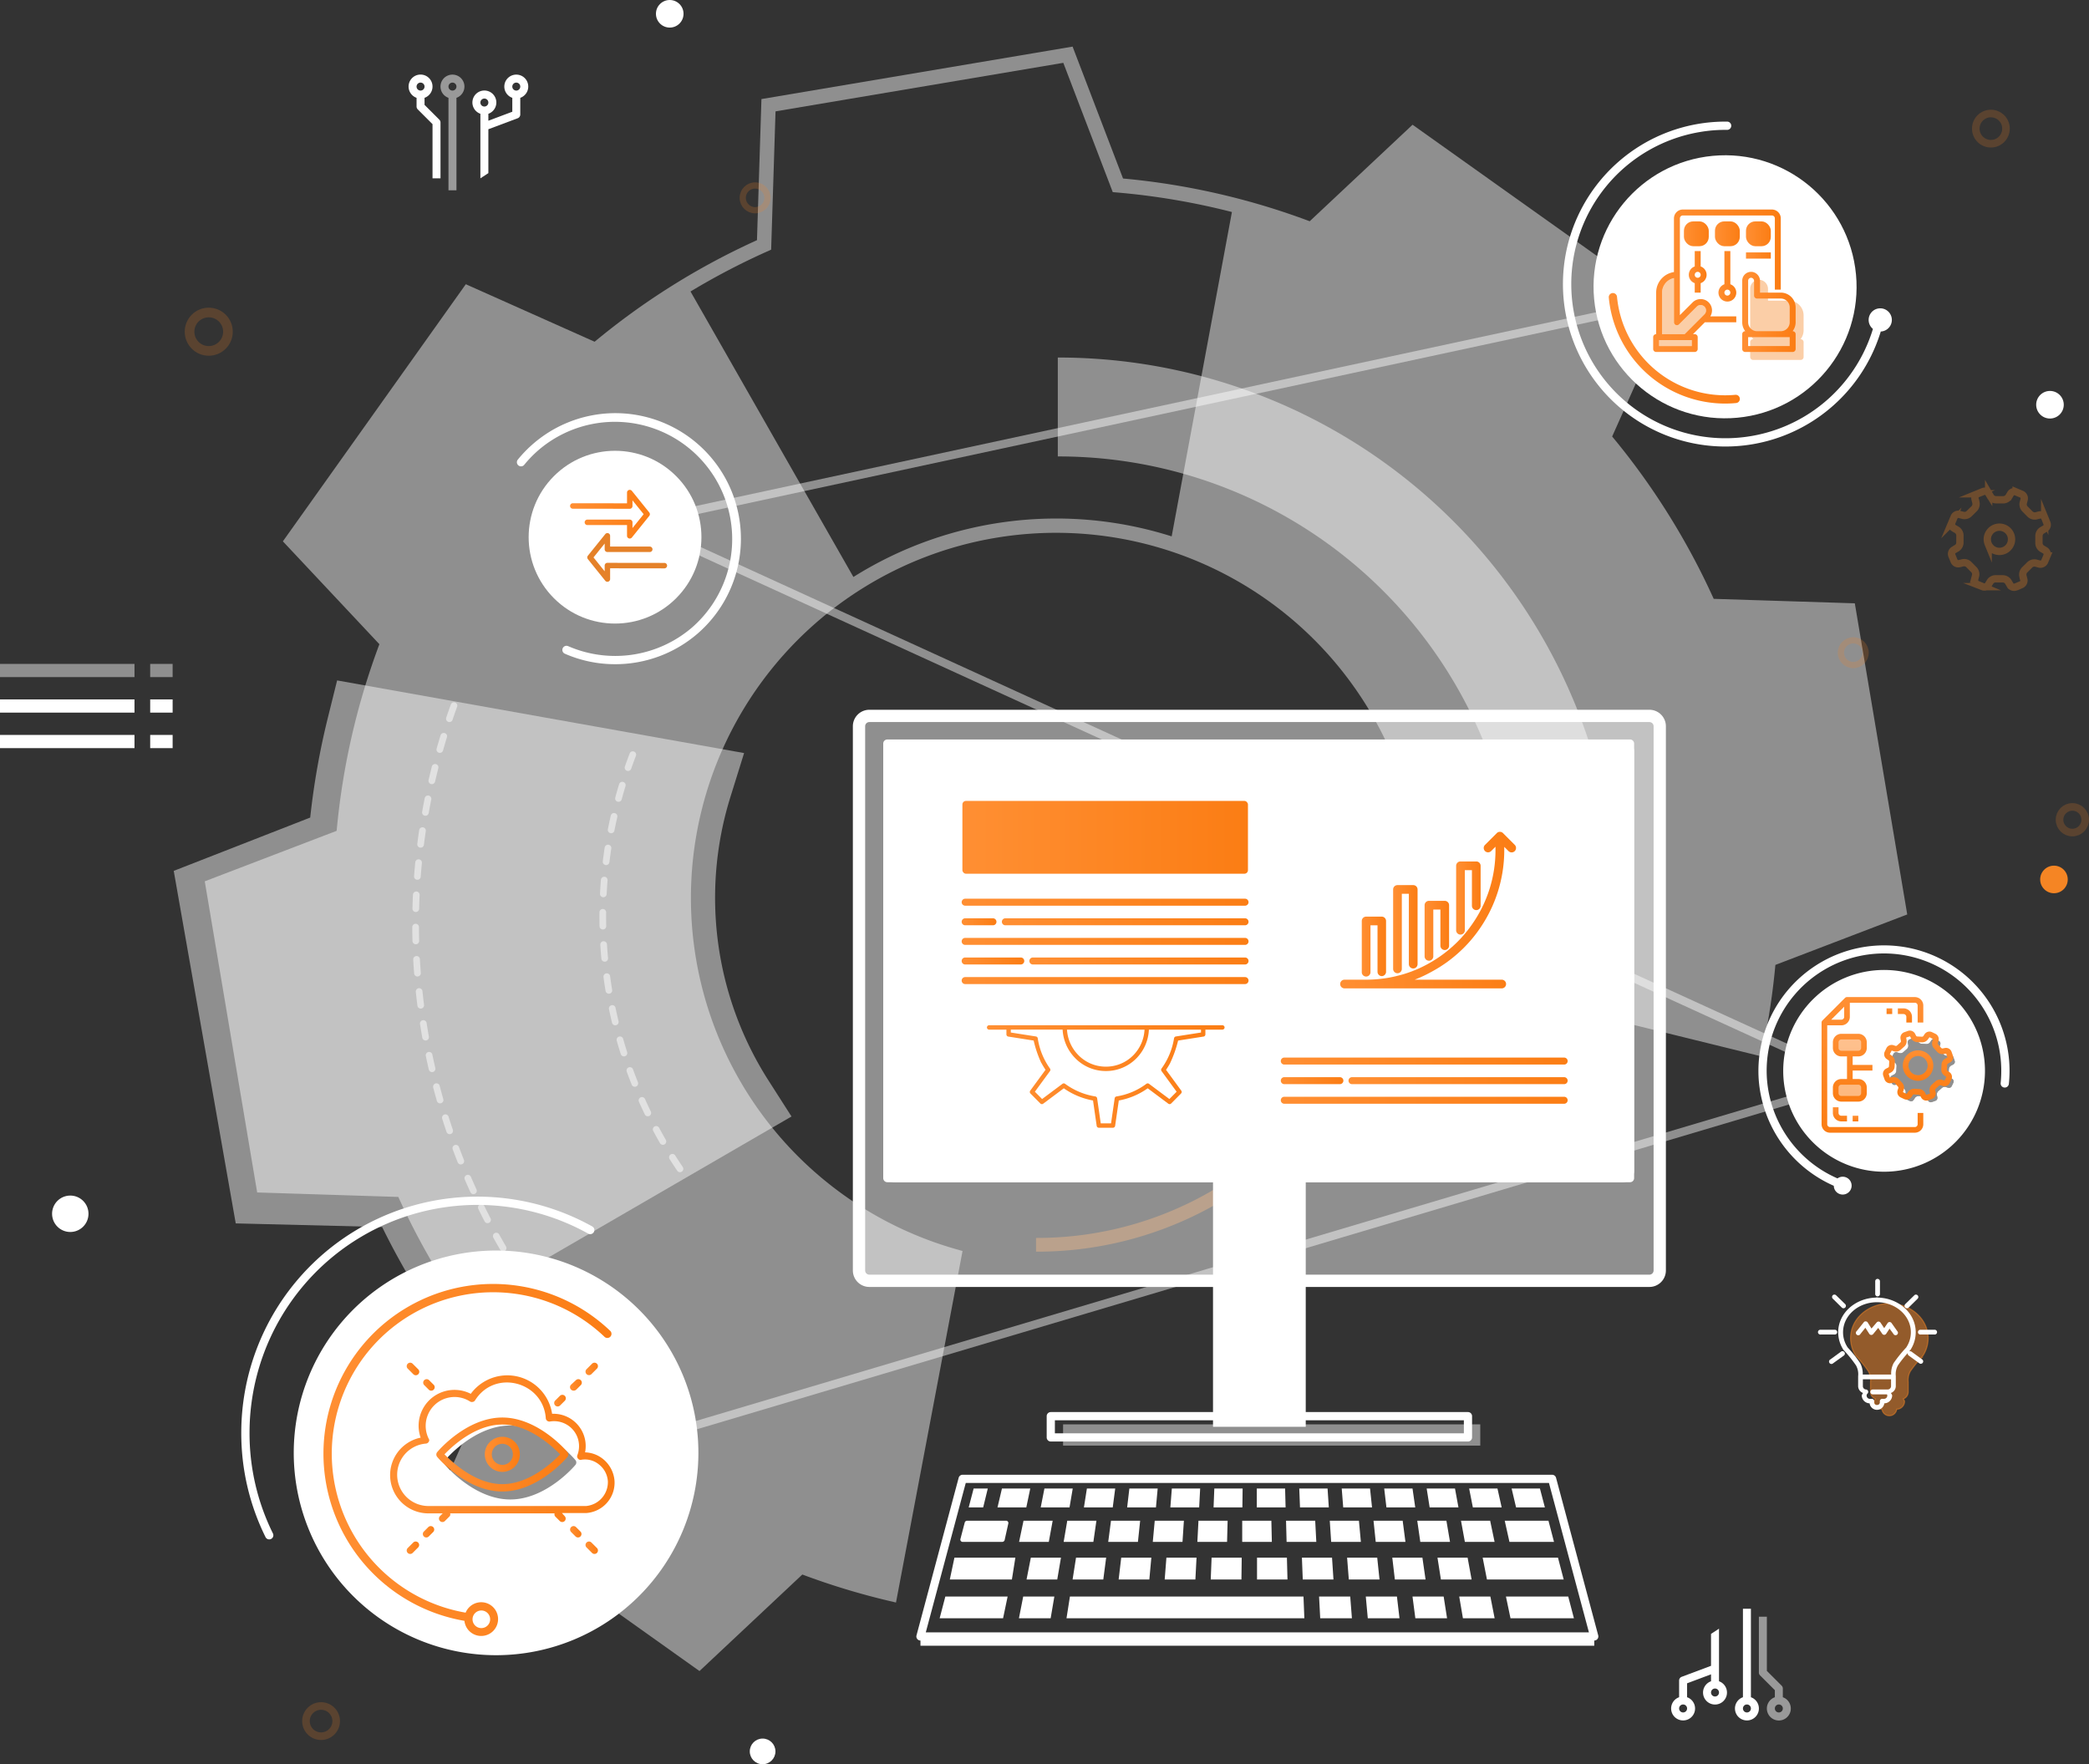 <svg xmlns="http://www.w3.org/2000/svg" xmlns:xlink="http://www.w3.org/1999/xlink" viewBox="0 0 463.894 391.766">
  <rect x="0" y="0" width="463.894" height="391.766" fill="#333333" stroke="none"/>
  <defs>
    <linearGradient id="linear-gradient" x1="213.56" y1="200.341" x2="277.254" y2="200.341" gradientUnits="userSpaceOnUse">
      <stop offset="0" stop-color="#ff8f33"/>
      <stop offset="1" stop-color="#fb7d14"/>
    </linearGradient>
    <linearGradient id="linear-gradient-2" x1="213.716" y1="185.935" x2="277.128" y2="185.935" xlink:href="#linear-gradient"/>
    <linearGradient id="linear-gradient-3" x1="222.483" y1="204.692" x2="277.254" y2="204.692" xlink:href="#linear-gradient"/>
    <linearGradient id="linear-gradient-4" x1="213.555" y1="204.692" x2="221.279" y2="204.692" xlink:href="#linear-gradient"/>
    <linearGradient id="linear-gradient-5" x1="213.555" y1="209.044" x2="277.254" y2="209.044" xlink:href="#linear-gradient"/>
    <linearGradient id="linear-gradient-6" x1="228.591" y1="213.396" x2="277.254" y2="213.396" xlink:href="#linear-gradient"/>
    <linearGradient id="linear-gradient-7" x1="213.555" y1="213.396" x2="227.452" y2="213.396" xlink:href="#linear-gradient"/>
    <linearGradient id="linear-gradient-8" x1="213.555" y1="217.747" x2="277.254" y2="217.747" xlink:href="#linear-gradient"/>
    <linearGradient id="linear-gradient-9" x1="284.422" y1="235.619" x2="348.121" y2="235.619" xlink:href="#linear-gradient"/>
    <linearGradient id="linear-gradient-10" x1="299.458" y1="239.971" x2="348.121" y2="239.971" xlink:href="#linear-gradient"/>
    <linearGradient id="linear-gradient-11" x1="284.422" y1="239.971" x2="298.319" y2="239.971" xlink:href="#linear-gradient"/>
    <linearGradient id="linear-gradient-12" x1="284.422" y1="244.322" x2="348.121" y2="244.322" xlink:href="#linear-gradient"/>
    <linearGradient id="linear-gradient-13" x1="302.404" y1="210.214" x2="307.791" y2="210.214" xlink:href="#linear-gradient"/>
    <linearGradient id="linear-gradient-14" x1="309.365" y1="206.347" x2="314.792" y2="206.347" xlink:href="#linear-gradient"/>
    <linearGradient id="linear-gradient-15" x1="316.356" y1="206.704" x2="321.792" y2="206.704" xlink:href="#linear-gradient"/>
    <linearGradient id="linear-gradient-16" x1="323.356" y1="199.4" x2="328.792" y2="199.4" xlink:href="#linear-gradient"/>
    <linearGradient id="linear-gradient-17" x1="297.576" y1="202.093" x2="336.676" y2="202.093" xlink:href="#linear-gradient"/>
    <linearGradient id="linear-gradient-18" x1="219.165" y1="239.046" x2="271.937" y2="239.046" xlink:href="#linear-gradient"/>
    <linearGradient id="linear-gradient-19" x1="71.837" y1="324.244" x2="135.815" y2="324.244" xlink:href="#linear-gradient"/>
    <linearGradient id="linear-gradient-20" x1="126.596" y1="114.182" x2="144.315" y2="114.182" xlink:href="#linear-gradient"/>
    <linearGradient id="linear-gradient-21" x1="357.255" y1="77.359" x2="386.328" y2="77.359" xlink:href="#linear-gradient"/>
    <linearGradient id="linear-gradient-22" x1="386.884" y1="69.26" x2="398.746" y2="69.26" xlink:href="#linear-gradient"/>
    <linearGradient id="linear-gradient-23" x1="367.114" y1="62.342" x2="395.451" y2="62.342" xlink:href="#linear-gradient"/>
    <linearGradient id="linear-gradient-24" x1="373.944" y1="51.917" x2="379.456" y2="51.917" xlink:href="#linear-gradient"/>
    <linearGradient id="linear-gradient-25" x1="380.834" y1="51.917" x2="386.345" y2="51.917" xlink:href="#linear-gradient"/>
    <linearGradient id="linear-gradient-26" x1="387.723" y1="51.917" x2="393.234" y2="51.917" xlink:href="#linear-gradient"/>
    <linearGradient id="linear-gradient-27" x1="375.021" y1="60.365" x2="378.977" y2="60.365" xlink:href="#linear-gradient"/>
    <linearGradient id="linear-gradient-28" x1="381.612" y1="61.357" x2="385.567" y2="61.357" xlink:href="#linear-gradient"/>
    <linearGradient id="linear-gradient-29" x1="387.723" y1="56.74" x2="393.234" y2="56.74" xlink:href="#linear-gradient"/>
    <linearGradient id="linear-gradient-30" x1="411.41" y1="229.566" x2="411.41" y2="244.625" xlink:href="#linear-gradient"/>
    <linearGradient id="linear-gradient-31" x1="107.656" y1="322.948" x2="115.442" y2="322.948" xlink:href="#linear-gradient"/>
    <linearGradient id="linear-gradient-32" x1="90.293" y1="343.688" x2="93.096" y2="343.688" xlink:href="#linear-gradient"/>
    <linearGradient id="linear-gradient-33" x1="93.875" y1="340.146" x2="96.444" y2="340.146" xlink:href="#linear-gradient"/>
    <linearGradient id="linear-gradient-34" x1="130.002" y1="343.688" x2="132.805" y2="343.688" xlink:href="#linear-gradient"/>
    <linearGradient id="linear-gradient-35" x1="126.576" y1="340.146" x2="129.145" y2="340.146" xlink:href="#linear-gradient"/>
    <linearGradient id="linear-gradient-36" x1="130.002" y1="303.98" x2="132.805" y2="303.98" xlink:href="#linear-gradient"/>
    <linearGradient id="linear-gradient-37" x1="126.576" y1="307.522" x2="129.223" y2="307.522" xlink:href="#linear-gradient"/>
    <linearGradient id="linear-gradient-38" x1="123.072" y1="311.026" x2="125.642" y2="311.026" xlink:href="#linear-gradient"/>
    <linearGradient id="linear-gradient-39" x1="90.293" y1="303.98" x2="93.096" y2="303.98" xlink:href="#linear-gradient"/>
    <linearGradient id="linear-gradient-40" x1="93.953" y1="307.522" x2="96.522" y2="307.522" xlink:href="#linear-gradient"/>
    <linearGradient id="linear-gradient-41" x1="96.892" y1="322.987" x2="126.206" y2="322.987" xlink:href="#linear-gradient"/>
    <linearGradient id="linear-gradient-42" x1="86.634" y1="321.698" x2="136.478" y2="321.698" xlink:href="#linear-gradient"/>
    <linearGradient id="linear-gradient-43" x1="415.803" y1="221.408" x2="415.803" y2="251.527" xlink:href="#linear-gradient"/>
    <linearGradient id="linear-gradient-44" x1="423.019" y1="223.918" x2="423.019" y2="227.056" xlink:href="#linear-gradient"/>
    <linearGradient id="linear-gradient-45" x1="419.568" y1="223.918" x2="419.568" y2="225.173" xlink:href="#linear-gradient"/>
    <linearGradient id="linear-gradient-46" x1="408.587" y1="245.88" x2="408.587" y2="249.017" xlink:href="#linear-gradient"/>
    <linearGradient id="linear-gradient-47" x1="412.038" y1="247.762" x2="412.038" y2="249.017" xlink:href="#linear-gradient"/>
    <linearGradient id="linear-gradient-48" x1="425.931" y1="233.237" x2="425.931" y2="240.01" xlink:href="#linear-gradient"/>
    <linearGradient id="linear-gradient-49" x1="425.932" y1="228.85" x2="425.932" y2="244.396" xlink:href="#linear-gradient"/>
  </defs>
  <title>operations_illustration</title>
  <g id="Layer_2" data-name="Layer 2">
    <g id="Layer_31" data-name="Layer 31">
      <g>
        <path d="M418.391,215.389a22.401,22.401,0,1,0,22.401,22.401A22.401,22.401,0,0,0,418.391,215.389Zm15.361,20.987-.497.257a.982.982,0,0,0-.484.825l-.051.963a.978.978,0,0,0,.387.874l.448.3a.674.674,0,0,1,.225.824l-.381.793a.672.672,0,0,1-.784.338l-.513-.163a.975.975,0,0,0-.924.243l-.719.641a.986.986,0,0,0-.343.894l.106.534a.674.674,0,0,1-.424.742l-.83.291a.672.672,0,0,1-.793-.315l-.25-.483a.982.982,0,0,0-.825-.484l-.968-.051a.974.974,0,0,0-.873.387l-.318.478a.672.672,0,0,1-.823.226l-.794-.381a.674.674,0,0,1-.339-.784l.175-.552a.978.978,0,0,0-.244-.925l-.631-.709a.982.982,0,0,0-.894-.342l-.562.112a.672.672,0,0,1-.742-.423l-.291-.83a.674.674,0,0,1,.314-.795l.51-.265a.985.985,0,0,0,.484-.826l.051-.954a.978.978,0,0,0-.387-.874l-.45-.301a.674.674,0,0,1-.225-.824l.381-.794a.672.672,0,0,1,.784-.338l.514.164a.973.973,0,0,0,.924-.243l.723-.644a.984.984,0,0,0,.342-.894l-.104-.524a.673.673,0,0,1,.424-.742l.83-.291a.672.672,0,0,1,.794.315l.245.473a.981.981,0,0,0,.826.484l.956.05a.978.978,0,0,0,.874-.388l.312-.466a.673.673,0,0,1,.824-.225l.793.381a.673.673,0,0,1,.338.784l-.169.53a.974.974,0,0,0,.243.923l.644.721a.984.984,0,0,0,.894.342l.55-.109a.673.673,0,0,1,.742.424l.291.83A.672.672,0,0,1,433.751,236.376Z" style="fill: #fff"/>
        <path d="M411.889,133.971l-31.334-.994A159.652,159.652,0,0,0,358.004,96.928l12.77-28.607L313.679,27.698l-22.84,21.433a159.271,159.271,0,0,0-41.451-9.493l-11.204-29.29L169.091,21.999l-.994,31.334a159.411,159.411,0,0,0-36.05,22.552L103.441,63.114,62.818,120.21l21.433,22.84a159.272,159.272,0,0,0-9.493,41.442l-29.29,11.213,11.641,69.093,31.344.994a159.357,159.357,0,0,0,22.551,36.041L98.235,330.438l57.095,40.632,22.84-21.434a158.906,158.906,0,0,0,19.164,5.833l1.635.386,14.779-78.06-1.414-.401a81.086,81.086,0,1,1,101.929-63.314l-.273,1.488,77.079,18.989.345-1.622a160.51,160.51,0,0,0,2.837-18.667l29.28-11.204ZM260.187,119.107a84.693,84.693,0,0,0-70.675,9.017l-36.173-63.394a157.267,157.267,0,0,1,16.986-8.877l.919-.41L172.218,24.729l63.906-10.776,10.982,28.71,1.003.086a156.589,156.589,0,0,1,25.457,4.33Z" style="fill: #fff;opacity: 0.45"/>
        <path d="M110.16,277.693A44.929,44.929,0,1,0,155.089,322.622,44.929,44.929,0,0,0,110.16,277.693Zm17.643,47.572c-.234.311-6.54,7.708-14.482,7.708s-14.248-7.397-14.482-7.708a.819.819,0,0,1,0-1.012c.234-.311,6.54-7.708,14.482-7.708s14.248,7.397,14.482,7.708A.819.819,0,0,1,127.803,325.265Z" style="fill: #fff"/>
        <circle cx="15.608" cy="269.53" r="4.044" style="fill: #fff"/>
        <g style="opacity: 0.45">
          <path d="M150.697,318.553a.917.917,0,0,1-.261-1.796L409.703,239.654,141.215,116.918a.917.917,0,0,1,.189-1.73l232.491-50.047a.917.917,0,1,1,.386,1.792L144.49,116.399,412.687,239.003a.917.917,0,0,1-.12,1.713L150.958,318.515A.914.914,0,0,1,150.697,318.553Z" style="fill: #fff"/>
        </g>
        <circle cx="71.299" cy="382.183" r="3.354" style="fill: none;stroke: #f58523;stroke-linecap: round;stroke-linejoin: round;stroke-width: 1.688px;opacity: 0.2"/>
        <circle cx="169.35" cy="388.915" r="2.85" style="fill: #fff"/>
        <circle cx="46.356" cy="73.658" r="4.264" style="fill: none;stroke: #f58524;stroke-linecap: round;stroke-linejoin: round;stroke-width: 2.145px;opacity: 0.2"/>
        <circle cx="167.683" cy="43.934" r="2.748" style="fill: none;stroke: #f58524;stroke-linecap: round;stroke-linejoin: round;stroke-width: 1.382px;opacity: 0.2"/>
        <circle cx="442.107" cy="28.56" r="3.354" style="fill: none;stroke: #f58523;stroke-linecap: round;stroke-linejoin: round;stroke-width: 1.688px;opacity: 0.2"/>
        <circle cx="411.547" cy="144.937" r="2.748" style="fill: none;stroke: #f58524;stroke-linecap: round;stroke-linejoin: round;stroke-width: 1.382px;opacity: 0.2"/>
        <path d="M449.418,128.691l-.206-.82a1.484,1.484,0,0,1,.448-1.373l1.038-1.025a1.469,1.469,0,0,1,1.373-.436l.812.215a1.015,1.015,0,0,0,1.156-.569l.515-1.224a1.015,1.015,0,0,0-.402-1.225l-.725-.434a1.476,1.476,0,0,1-.65-1.288l.003-1.444a1.48,1.48,0,0,1,.667-1.28l.694-.404a1.014,1.014,0,0,0,.415-1.219l-.502-1.229a1.016,1.016,0,0,0-1.15-.582l-.781.196a1.485,1.485,0,0,1-1.373-.448l-1.025-1.04a1.468,1.468,0,0,1-.436-1.373l.208-.787a1.014,1.014,0,0,0-.569-1.156l-1.224-.515a1.017,1.017,0,0,0-1.225.401l-.42.701a1.476,1.476,0,0,1-1.288.649l-1.442-.005a1.485,1.485,0,0,1-1.281-.667l-.437-.748a1.016,1.016,0,0,0-1.221-.414l-1.229.502a1.014,1.014,0,0,0-.581,1.15l.212.838a1.481,1.481,0,0,1-.447,1.372l-1.02,1.004a1.476,1.476,0,0,1-1.375.437l-.844-.222a1.017,1.017,0,0,0-1.156.57l-.515,1.224a1.013,1.013,0,0,0,.403,1.224l.744.443a1.47,1.47,0,0,1,.649,1.286l-.004,1.463a1.482,1.482,0,0,1-.668,1.28l-.709.413a1.014,1.014,0,0,0-.415,1.219l.502,1.229a1.017,1.017,0,0,0,1.15.583l.797-.2a1.488,1.488,0,0,1,1.373.449l1.019,1.035a1.47,1.47,0,0,1,.436,1.373l-.207.786a1.014,1.014,0,0,0,.569,1.156l1.224.514a1.017,1.017,0,0,0,1.225-.401l.418-.698a1.475,1.475,0,0,1,1.288-.649l1.455.004a1.481,1.481,0,0,1,1.28.668l.425.73a1.014,1.014,0,0,0,1.219.415l1.229-.502A1.016,1.016,0,0,0,449.418,128.691Zm-7.907-7.92a2.691,2.691,0,1,1,3.508,1.475A2.691,2.691,0,0,1,441.511,120.771Z" style="fill: none;stroke: #f58523;stroke-miterlimit: 10;stroke-width: 1.627px;opacity: 0.3"/>
        <circle cx="460.199" cy="182.029" r="2.85" style="fill: none;stroke: #f58523;stroke-linecap: round;stroke-linejoin: round;stroke-width: 1.688px;opacity: 0.2"/>
        <circle cx="455.227" cy="89.875" r="3.063" style="fill: #fff"/>
        <circle cx="456.113" cy="195.29" r="3.063" style="fill: #f58524"/>
        <circle cx="148.726" cy="3.062" r="3.063" style="fill: #fff"/>
        <g style="opacity: 0.4">
          <path d="M230.07,277.945V274.892a77.118,77.118,0,0,0,71.906-48.623l2.833,1.137A80.156,80.156,0,0,1,230.07,277.945Z" style="fill: #f58524"/>
        </g>
        <g style="opacity: 0.45">
          <path d="M359.05,203.54h-21.963a102.06,102.06,0,0,0-102.185-102.185V79.393a124.028,124.028,0,0,1,124.148,124.147Z" style="fill: #fff"/>
        </g>
        <path d="M170.724,240.043a75.341,75.341,0,0,1-8.508-63.119l3.021-9.701L74.863,151.093l-2.02,8.135a166.647,166.647,0,0,0-3.957,22.32L38.581,193.385,52.349,271.668l32.516.802c2.261,4.613,4.783,9.202,7.525,13.69l4.566,7.474,78.81-45.707Z" style="fill: #fff;opacity: 0.45"/>
        <path d="M150.999,259.552a100.158,100.158,0,0,1-9.664-94.018" style="fill: none;stroke: #fff;stroke-linecap: round;stroke-linejoin: round;stroke-width: 1.486px;stroke-dasharray: 3.071,4.095;opacity: 0.5"/>
        <path d="M115.484,283.247a142.726,142.726,0,0,1-14.274-127.641" style="fill: none;stroke: #fff;stroke-linecap: round;stroke-linejoin: round;stroke-width: 1.486px;stroke-dasharray: 3.071,4.095;opacity: 0.5"/>
        <path d="M354.029,364.295H204.402a.911.911,0,0,1-.879-1.145l9.362-34.992a.91.91,0,0,1,.879-.675H344.667a.91.91,0,0,1,.879.675L354.908,363.15a.911.911,0,0,1-.879,1.145Zm-148.441-1.82h147.256l-8.875-33.171H214.462Z" style="fill: #fff"/>
        <rect x="204.403" y="363.385" width="149.626" height="2.065" style="fill: #fff"/>
        <g>
          <path d="M214.796,337.687h8.565a.516.516,0,0,1,.561.579l-.829,3.725a.555.555,0,0,1-.561.396H213.82a.513.513,0,0,1-.557-.594l.976-3.726A.559.559,0,0,1,214.796,337.687Z" style="fill: #fff"/>
          <polygon points="227.288 337.687 233.763 337.687 232.902 342.388 226.303 342.388 227.288 337.687" style="fill: #fff"/>
          <polygon points="237.001 337.687 243.476 337.687 242.799 342.388 236.199 342.394 237.001 337.687" style="fill: #fff"/>
          <polygon points="246.713 337.687 253.188 337.687 252.696 342.388 246.098 342.388 246.713 337.687" style="fill: #fff"/>
          <polygon points="256.426 337.687 262.901 337.687 262.593 342.388 255.995 342.388 256.426 337.687" style="fill: #fff"/>
          <polygon points="266.138 337.687 272.613 337.687 272.49 342.388 265.892 342.394 266.138 337.687" style="fill: #fff"/>
          <polygon points="343.86 337.687 334.147 337.687 335.194 342.388 345.091 342.388 343.86 337.687" style="fill: #fff"/>
          <polygon points="330.91 337.687 324.435 337.687 325.296 342.388 331.895 342.388 330.91 337.687" style="fill: #fff"/>
          <polygon points="321.197 337.687 314.722 337.687 315.399 342.388 321.998 342.394 321.197 337.687" style="fill: #fff"/>
          <polygon points="311.485 337.687 305.01 337.687 305.502 342.388 312.1 342.388 311.485 337.687" style="fill: #fff"/>
          <polygon points="301.772 337.687 295.297 337.687 295.605 342.388 302.203 342.388 301.772 337.687" style="fill: #fff"/>
          <polygon points="292.06 337.687 285.585 337.687 285.708 342.388 292.306 342.394 292.06 337.687" style="fill: #fff"/>
          <polygon points="275.851 337.687 282.326 337.687 282.433 342.388 275.851 342.388 275.851 337.687" style="fill: #fff"/>
          <polygon points="211.947 345.89 225.477 345.89 224.707 350.738 210.92 350.738 211.947 345.89" style="fill: #fff"/>
          <polygon points="345.972 345.89 329.248 345.89 330.2 350.738 347.242 350.738 345.972 345.89" style="fill: #fff"/>
          <polygon points="325.903 345.89 319.213 345.89 319.975 350.738 326.792 350.738 325.903 345.89" style="fill: #fff"/>
          <polygon points="315.868 345.89 309.178 345.89 309.749 350.738 316.566 350.738 315.868 345.89" style="fill: #fff"/>
          <polygon points="305.833 345.89 299.143 345.89 299.524 350.738 306.341 350.738 305.833 345.89" style="fill: #fff"/>
          <polygon points="295.798 345.89 289.108 345.89 289.299 350.738 296.116 350.738 295.798 345.89" style="fill: #fff"/>
          <polygon points="209.926 354.532 223.758 354.532 222.749 359.348 208.664 359.348 209.926 354.532" style="fill: #fff"/>
          <polygon points="227.216 354.532 234.133 354.532 233.313 359.348 226.27 359.348 227.216 354.532" style="fill: #fff"/>
          <polygon points="237.591 354.532 244.507 354.532 289.459 354.532 289.652 359.348 236.834 359.348 237.591 354.532" style="fill: #fff"/>
          <polygon points="292.921 354.532 299.837 354.532 300.215 359.348 293.173 359.348 292.921 354.532" style="fill: #fff"/>
          <polygon points="303.295 354.532 310.211 354.532 310.779 359.348 303.737 359.348 303.295 354.532" style="fill: #fff"/>
          <polygon points="313.669 354.532 320.586 354.532 321.342 359.348 314.3 359.348 313.669 354.532" style="fill: #fff"/>
          <polygon points="324.044 354.532 330.96 354.532 331.906 359.348 324.864 359.348 324.044 354.532" style="fill: #fff"/>
          <polygon points="334.418 354.532 348.251 354.532 349.512 359.348 335.427 359.348 334.418 354.532" style="fill: #fff"/>
          <polygon points="285.778 345.89 279.142 345.89 279.142 350.738 285.905 350.738 285.778 345.89" style="fill: #fff"/>
          <polygon points="275.743 345.89 269.053 345.89 268.863 350.738 275.68 350.738 275.743 345.89" style="fill: #fff"/>
          <polygon points="265.708 345.89 259.019 345.89 258.638 350.738 265.454 350.738 265.708 345.89" style="fill: #fff"/>
          <polygon points="255.674 345.89 248.984 345.89 248.412 350.738 255.229 350.738 255.674 345.89" style="fill: #fff"/>
          <polygon points="245.639 345.89 238.949 345.89 238.187 350.738 245.004 350.738 245.639 345.89" style="fill: #fff"/>
          <polygon points="235.604 345.89 228.914 345.89 227.962 350.738 234.779 350.738 235.604 345.89" style="fill: #fff"/>
          <polygon points="215.112 334.734 216.211 330.537 219.355 330.537 218.329 334.734 215.112 334.734" style="fill: #fff"/>
          <polygon points="222.499 330.537 228.787 330.537 227.907 334.734 221.51 334.734 222.499 330.537" style="fill: #fff"/>
          <polygon points="231.93 330.537 238.218 330.537 237.504 334.734 231.106 334.734 231.93 330.537" style="fill: #fff"/>
          <polygon points="241.362 330.537 247.65 330.537 247.1 334.734 240.702 334.734 241.362 330.537" style="fill: #fff"/>
          <polygon points="250.794 330.537 257.081 330.537 256.696 334.734 250.299 334.734 250.794 330.537" style="fill: #fff"/>
          <polygon points="260.225 330.537 266.513 330.537 266.293 334.734 259.895 334.734 260.225 330.537" style="fill: #fff"/>
          <polygon points="269.657 330.537 275.944 330.537 275.889 334.734 269.492 334.734 269.657 330.537" style="fill: #fff"/>
          <polygon points="279.088 330.537 285.376 330.537 285.486 334.734 279.088 334.734 279.088 330.537" style="fill: #fff"/>
          <polygon points="288.52 330.537 294.807 330.537 295.082 334.734 288.685 334.734 288.52 330.537" style="fill: #fff"/>
          <polygon points="297.951 330.537 304.239 330.537 304.679 334.734 298.281 334.734 297.951 330.537" style="fill: #fff"/>
          <polygon points="307.383 330.537 313.67 330.537 314.275 334.734 307.878 334.734 307.383 330.537" style="fill: #fff"/>
          <polygon points="316.814 330.537 323.102 330.537 323.872 334.734 317.474 334.734 316.814 330.537" style="fill: #fff"/>
          <polygon points="326.246 330.537 332.534 330.537 333.468 334.734 327.07 334.734 326.246 330.537" style="fill: #fff"/>
          <polygon points="335.677 330.537 341.965 330.537 343.064 334.734 336.667 334.734 335.677 330.537" style="fill: #fff"/>
        </g>
        <rect x="236.073" y="316.291" width="92.642" height="4.721" style="fill: #fff;opacity: 0.45"/>
        <rect x="269.368" y="254.285" width="20.592" height="62.546" transform="translate(559.328 571.116) rotate(180)" style="fill: #fff"/>
        <g style="opacity: 0.45">
          <path d="M193.348,158.975H365.979a2.592,2.592,0,0,1,2.592,2.592V281.822a2.592,2.592,0,0,1-2.592,2.592H193.348a2.592,2.592,0,0,1-2.592-2.592V161.567A2.592,2.592,0,0,1,193.348,158.975Z" transform="translate(559.327 443.39) rotate(180)" style="fill: #fff"/>
        </g>
        <path d="M198.727,164.336H360.29a2.592,2.592,0,0,1,2.592,2.592v93.001a2.592,2.592,0,0,1-2.592,2.592H198.727a2.592,2.592,0,0,1-2.592-2.592V166.928A2.592,2.592,0,0,1,198.727,164.336Z" transform="translate(559.017 426.857) rotate(180)" style="fill: #fff"/>
        <path d="M366.275,285.78H193.052a3.666,3.666,0,0,1-3.661-3.662V161.271a3.666,3.666,0,0,1,3.661-3.661H366.275a3.666,3.666,0,0,1,3.661,3.661V282.118A3.666,3.666,0,0,1,366.275,285.78ZM193.052,160.34a.932.932,0,0,0-.931.931V282.118a.932.932,0,0,0,.931.932H366.275a.932.932,0,0,0,.931-.932V161.271a.932.932,0,0,0-.931-.931Z" style="fill: #fff"/>
        <path d="M361.972,262.521H197.045a.91.91,0,0,1-.91-.91V165.118a.91.91,0,0,1,.91-.91H361.972a.91.91,0,0,1,.91.91v96.493A.91.91,0,0,1,361.972,262.521Zm-164.017-1.82h163.107V166.028h-163.107Z" style="fill: #fff"/>
        <path d="M325.985,320.102H233.343a.91.91,0,0,1-.91-.91v-4.721a.91.91,0,0,1,.91-.91H325.985a.91.91,0,0,1,.91.91v4.721A.91.91,0,0,1,325.985,320.102Zm-91.732-1.82h90.822v-2.901h-90.822Z" style="fill: #fff"/>
        <path d="M419.78,289.455a.539.539,0,0,0-.055-.028c-.019-0-.036 0-.055,0-.04-0-.071-.028-.111-.028l-0.0 0c-.04,0-.071.027-.111.028-.019 0-.036-0-.055,0a.528.528,0,0,0-.055.028c-4.603.113-8.388,3.459-8.388,7.696a7.194,7.194,0,0,0,1.218,3.986.528.528,0,0,0,.055.028,29.568,29.568,0,0,1,2.685,3.35,4.027,4.027,0,0,1,.471,2.381c0,.023 0.0.034,0,.055a.532.532,0,0,0,0,.083c-0.0.037-.003.087,0,.111-.001.018-.001.037,0,.055v1.966a1.654,1.654,0,0,0,1.08,1.467c-.091.207-.277.377-.277.609a1.79,1.79,0,0,0,1.744,1.689,1.646,1.646,0,0,0,3.267,0,1.781,1.781,0,0,0,1.744-1.689c0-.239-.182-.402-.277-.609a1.654,1.654,0,0,0,1.08-1.467v-1.966a.525.525,0,0,0,0-.055,1.57,1.57,0,0,0,0-.194.541.541,0,0,0,0-.111,3.972,3.972,0,0,1,.471-2.325,24.589,24.589,0,0,1,2.187-2.741l.498-.415a.532.532,0,0,0-.166.028c.061-.076.09-.133.166-.221a.528.528,0,0,0,.055-.028,7.196,7.196,0,0,0,1.218-3.986C428.167,292.915,424.382,289.568,419.78,289.455Z" style="fill: #f58524;stroke: #f58522;stroke-miterlimit: 10;stroke-width: 0.25px;opacity: 0.5"/>
        <g>
          <path d="M426.359,295.287a.532.532,0,0,0,.162,1.053l.004-.001h3.017a.532.532,0,1,0,0-1.052h-3.017a.534.534,0,0,0-.111,0A.525.525,0,0,0,426.359,295.287Z" style="fill: #fff"/>
          <g>
            <path d="M416.87,287.862a.532.532,0,0,0,.603-.603v-2.713a.531.531,0,0,0-.581-.554.525.525,0,0,0-.055,0,.532.532,0,0,0-.415.554v2.713A.531.531,0,0,0,416.87,287.862Z" style="fill: #fff"/>
            <path d="M407.008,288.394l1.993,1.966a.538.538,0,1,0,.747-.775l-1.993-1.938a.532.532,0,0,0-.443-.166.525.525,0,0,0-.055,0,.532.532,0,0,0-.249.913Z" style="fill: #fff"/>
            <path d="M423.839,290.36l1.993-1.966a.532.532,0,0,0-.415-.913.525.525,0,0,0-.055,0,.531.531,0,0,0-.277.166l-1.993,1.938a.538.538,0,0,0,.747.775Z" style="fill: #fff"/>
            <path d="M426.857,301.876l-2.353-1.716a.596.596,0,0,0-.526-.083c.061-.076.09-.133.166-.221a.528.528,0,0,0,.055-.028,7.196,7.196,0,0,0,1.218-3.986c0-4.236-3.785-7.583-8.388-7.696a.534.534,0,0,0-.055-.028c-.019-0-.036 0-.055,0-.04-0-.071-.028-.111-.028l-0.0 0c-.04,0-.071.027-.111.028-.019 0-.036-0-.055,0a.528.528,0,0,0-.055.028c-4.603.113-8.388,3.459-8.388,7.696a7.194,7.194,0,0,0,1.218,3.986.528.528,0,0,0,.055.028,29.577,29.577,0,0,1,2.685,3.35,4.028,4.028,0,0,1,.471,2.381c0,.023 0.0.034,0,.055a.532.532,0,0,0,0,.083c-.001.037-.003.087,0,.111a.525.525,0,0,0,0,.055v1.966a1.654,1.654,0,0,0,1.08,1.467c-.091.207-.277.377-.277.609a1.79,1.79,0,0,0,1.744,1.689,1.646,1.646,0,0,0,3.267,0,1.781,1.781,0,0,0,1.744-1.689c0-.239-.182-.402-.277-.609a1.654,1.654,0,0,0,1.08-1.467V305.89c.001-.018.001-.037,0-.055a1.57,1.57,0,0,0,0-.194.534.534,0,0,0,0-.111,3.971,3.971,0,0,1,.471-2.325,24.582,24.582,0,0,1,2.187-2.741.532.532,0,0,0,.221.554l2.353,1.716a.534.534,0,0,0,.637-.858Zm-6.92,5.98a.759.759,0,0,1-.747.692H415.923a.525.525,0,0,0-.055,0,.541.541,0,1,0,.055,1.08h3.1a.585.585,0,0,1,.083.305.743.743,0,0,1-.803.692h-.332a.532.532,0,0,0-.526.526v.332a.586.586,0,0,1-.637.498.551.551,0,0,1-.609-.498v-.332a.532.532,0,0,0-.526-.526h-.36a.738.738,0,0,1-.803-.692.56.56,0,0,1,.194-.471.532.532,0,0,0-.305-.913.731.731,0,0,1-.72-.692v-1.578l0-0h6.256Zm3.404-8.692c-.02.023-.008.032-.028.055a29.16,29.16,0,0,0-2.796,3.46,4.935,4.935,0,0,0-.554,2.547h-6.312a4.941,4.941,0,0,0-.581-2.547,28.147,28.147,0,0,0-2.768-3.46c-.012-.017-.016-.038-.028-.055a6.02,6.02,0,0,1-.997-3.322c0-3.65,3.304-6.644,7.474-6.671a.522.522,0,0,0,.055,0c.019,0,.036-0.0.055,0,4.17.027,7.474,3.022,7.474,6.671A6.023,6.023,0,0,1,423.341,299.163Z" style="fill: #fff"/>
            <path d="M421.32,295.592l-1.273-1.799a.532.532,0,0,0-.886.028l-.747,1.107-.83-1.246a.532.532,0,0,0-.83-.028l-1.163,1.356-.83-1.329a.532.532,0,0,0-.554-.249.525.525,0,0,0-.055,0l0-0a.531.531,0,0,0-.277.194l-1.55,1.938a.532.532,0,1,0,.803.664l1.107-1.384.858,1.329a.532.532,0,0,0,.858.083l1.135-1.384.886,1.301a.532.532,0,0,0,.886,0l.747-1.135.858,1.163a.532.532,0,1,0,.858-.609Z" style="fill: #fff"/>
            <path d="M407.971,295.89a.532.532,0,0,0-.603-.603H404.323a.534.534,0,0,0-.111,0,.525.525,0,0,0-.055,0,.532.532,0,0,0,.162,1.053l.004-.001h3.045A.532.532,0,0,0,407.971,295.89Z" style="fill: #fff"/>
            <path d="M409.085,300.049a.525.525,0,0,0-.055,0v0a.531.531,0,0,0-.221.111l-2.353,1.716a.532.532,0,1,0,.609.858l2.381-1.716a.532.532,0,0,0-.36-.969Z" style="fill: #fff"/>
          </g>
        </g>
        <g>
          <path d="M214.335,201.116H276.479a.775.775,0,1,0,0-1.55H214.33a.775.775,0,0,0,.005,1.55Z" style="fill: url(#linear-gradient)"/>
          <rect x="213.716" y="177.851" width="63.411" height="16.167" rx="0.785" ry="0.785" style="fill: url(#linear-gradient-2)"/>
          <path d="M276.479,203.917H223.258a.775.775,0,1,0,0,1.55h53.22a.775.775,0,1,0,0-1.55Z" style="fill: url(#linear-gradient-3)"/>
          <path d="M214.33,205.467h6.174a.775.775,0,1,0,0-1.55h-6.174a.775.775,0,1,0,0,1.55Z" style="fill: url(#linear-gradient-4)"/>
          <path d="M276.479,208.269H214.33a.775.775,0,0,0,0,1.55H276.479a.775.775,0,1,0,0-1.55Z" style="fill: url(#linear-gradient-5)"/>
          <path d="M276.479,212.621H229.366a.775.775,0,1,0,0,1.55H276.479a.775.775,0,1,0,0-1.55Z" style="fill: url(#linear-gradient-6)"/>
          <path d="M214.33,214.171h12.347a.775.775,0,0,0,0-1.55h-12.347a.775.775,0,0,0,0,1.55Z" style="fill: url(#linear-gradient-7)"/>
          <path d="M276.479,216.972H214.33a.775.775,0,0,0,0,1.55H276.479a.775.775,0,1,0,0-1.55Z" style="fill: url(#linear-gradient-8)"/>
        </g>
        <g>
          <path d="M285.197,236.394h62.148a.775.775,0,1,0,0-1.55H285.197a.775.775,0,1,0,0,1.55Z" style="fill: url(#linear-gradient-9)"/>
          <path d="M347.346,239.196H300.233a.775.775,0,1,0,0,1.55h47.112a.775.775,0,1,0,0-1.55Z" style="fill: url(#linear-gradient-10)"/>
          <path d="M285.197,240.746h12.347a.775.775,0,0,0,0-1.55h-12.347a.775.775,0,0,0,0,1.55Z" style="fill: url(#linear-gradient-11)"/>
          <path d="M347.346,243.547H285.197a.775.775,0,0,0,0,1.55h62.148a.775.775,0,1,0,0-1.55Z" style="fill: url(#linear-gradient-12)"/>
        </g>
        <g>
          <path d="M306.826,216.756a.966.966,0,0,0,.966-.966V204.512a.966.966,0,0,0-.966-.966h-3.457a.966.966,0,0,0-.966.966v11.403a.966.966,0,0,0,1.931,0V205.478h1.564V215.79A.966.966,0,0,0,306.826,216.756Z" style="fill: url(#linear-gradient-13)"/>
          <path d="M313.826,215.056a.966.966,0,0,0,.966-.966V197.512a.966.966,0,0,0-.966-.966h-3.495a.966.966,0,0,0-.966.966v17.67a.966.966,0,0,0,1.931,0V198.478h1.564v15.613a.966.966,0,0,0,.966.966Z" style="fill: url(#linear-gradient-14)"/>
          <path d="M320.826,210.962a.966.966,0,0,0,.966-.966v-8.989a.966.966,0,0,0-.966-.966h-3.505a.966.966,0,0,0-.966.966v11.394a.966.966,0,0,0,1.931,0V201.973h1.574v8.024A.966.966,0,0,0,320.826,210.962Z" style="fill: url(#linear-gradient-15)"/>
          <path d="M327.827,202.098a.966.966,0,0,0,.966-.966v-8.873a.966.966,0,0,0-.966-.966h-3.505a.966.966,0,0,0-.966.966V206.54a.966.966,0,1,0,1.931,0V193.225h1.574v7.908A.966.966,0,0,0,327.827,202.098Z" style="fill: url(#linear-gradient-16)"/>
          <path d="M317.775,215.858a31.1,31.1,0,0,0,3.621-2.259,31.641,31.641,0,0,0,3.611-3.08,29.874,29.874,0,0,0,3.611-4.335,30.598,30.598,0,0,0,5.426-17.38v-.753l.966.966a.98.98,0,0,0,1.371-1.4h0l-2.626-2.626a.966.966,0,0,0-1.361,0l-2.626,2.626a.966.966,0,0,0-.006,1.365l.006.006a.966.966,0,0,0,1.361,0l.966-.966v.753A28.551,28.551,0,0,1,327.006,205.092a27.866,27.866,0,0,1-3.36,4.055,29.034,29.034,0,0,1-6.759,5.011,27.335,27.335,0,0,1-6.759,2.578,26.311,26.311,0,0,1-3.389.608,27.866,27.866,0,0,1-3.37.203H298.541a.966.966,0,0,0,0,1.931h34.972a.966.966,0,0,0,0-1.931h-19.35A30.212,30.212,0,0,0,317.775,215.858Z" style="fill: url(#linear-gradient-17)"/>
        </g>
        <path d="M267.262,230.18a.488.488,0,0,0,.412-.481v-1.059h3.775a.487.487,0,0,0,0-.974H219.652a.487.487,0,0,0,0,.974h3.839v1.059a.487.487,0,0,0,.412.481l5.638.886a24.995,24.995,0,0,0,1.693,4.97c.007,0,.012-.003.02-.004a17.599,17.599,0,0,0,.919,1.524l-3.393,4.633a.488.488,0,0,0,.047.63l2.196,2.218a.485.485,0,0,0,.637.047l4.573-3.416a16.358,16.358,0,0,0,6.489,2.706l.813,5.636a.487.487,0,0,0,.482.417h3.131a.487.487,0,0,0,.482-.417l.817-5.636a15.927,15.927,0,0,0,6.42-2.706l4.573,3.416a.485.485,0,0,0,.637-.047l2.196-2.218a.486.486,0,0,0,.047-.63l-3.385-4.627a15.467,15.467,0,0,0,.868-1.397,26.629,26.629,0,0,0,1.815-5.097Zm-13.103-1.54a8.715,8.715,0,0,1-2.498,5.694,8.492,8.492,0,0,1-6.076,2.527h-.002a8.499,8.499,0,0,1-6.079-2.526,8.804,8.804,0,0,1-2.562-5.694Zm6.555,1.92a15.622,15.622,0,0,1-2.775,6.713.488.488,0,0,0-.001.577l3.348,4.577-1.607,1.622-4.522-3.378a.488.488,0,0,0-.584.001,14.992,14.992,0,0,1-6.64,2.802.489.489,0,0,0-.403.411l-.806,5.567h-2.288l-.802-5.567a.487.487,0,0,0-.403-.411,15.381,15.381,0,0,1-6.711-2.802.485.485,0,0,0-.582-.001l-4.523,3.378-1.605-1.622,3.352-4.577a.486.486,0,0,0,.005-.568,15.456,15.456,0,0,1-2.716-6.71.487.487,0,0,0-.407-.415l-5.579-.876v-.643h11.503a9.771,9.771,0,0,0,2.843,6.379,9.463,9.463,0,0,0,6.771,2.815h.003a9.46,9.46,0,0,0,6.767-2.816,9.683,9.683,0,0,0,2.78-6.378h11.567v.643l-5.581.876A.489.489,0,0,0,260.715,230.56Z" style="fill: url(#linear-gradient-18)"/>
        <path d="M135.532,295.553a37.674,37.674,0,1,0-32.397,64.367,3.745,3.745,0,1,0,.264-1.815,35.837,35.837,0,1,1,30.867-61.227.917.917,0,0,0,1.266-1.325Zm-28.644,62.071a1.954,1.954,0,1,1-1.953,1.955A1.957,1.957,0,0,1,106.887,357.624Z" style="fill: url(#linear-gradient-19)"/>
        <path d="M59.785,341.836a.916.916,0,0,1-.823-.511,51.918,51.918,0,0,1-5.384-23.168A52.444,52.444,0,0,1,131.519,272.341a.916.916,0,1,1-.893,1.6,50.613,50.613,0,0,0-75.213,44.216,50.106,50.106,0,0,0,5.194,22.356.917.917,0,0,1-.821,1.323Z" style="fill: #fff"/>
        <g>
          <rect x="0" y="155.312" width="29.865" height="2.931" style="fill: #fff"/>
          <rect x="0" y="163.198" width="29.865" height="2.931" style="fill: #fff"/>
        </g>
        <g>
          <rect x="33.351" y="155.312" width="4.985" height="2.931" style="fill: #fff"/>
          <rect x="33.351" y="163.198" width="4.985" height="2.931" style="fill: #fff"/>
        </g>
        <path d="M446.173,235.734a27.883,27.883,0,0,0-55.617,4.073,28.034,28.034,0,0,0,16.666,23.509,1.98,1.98,0,1,0,.821-1.641,26.19,26.19,0,0,1-15.659-22.001,26.049,26.049,0,0,1,51.959-3.806,26.281,26.281,0,0,1-.067,4.61.917.917,0,1,0,1.824.189A28.184,28.184,0,0,0,446.173,235.734Z" style="fill: #fff"/>
        <circle cx="136.579" cy="119.285" r="19.184" transform="translate(-44.344 131.513) rotate(-45)" style="fill: #fff"/>
        <path d="M136.591,147.492a27.778,27.778,0,0,1-11.147-2.324.917.917,0,1,1,.735-1.68,26.192,26.192,0,0,0,27.494-4.144A26.049,26.049,0,0,0,119.623,99.914a26.225,26.225,0,0,0-3.212,3.306.916.916,0,0,1-1.422-1.156,27.997,27.997,0,0,1,3.436-3.538,27.882,27.882,0,0,1,36.447,42.206A27.994,27.994,0,0,1,136.591,147.492Z" style="fill: #fff"/>
        <path d="M127.202,112.962l12.643.017h.001a.606.606,0,0,0,.606-.606v-1.271l2.48,3.08-2.48,3.079v-1.272a.606.606,0,0,0-.606-.606H130.439a.606.606,0,1,0,0,1.212h8.8v2.385a.606.606,0,0,0,1.078.38l3.864-4.799a.606.606,0,0,0,0-.76l-3.864-4.799a.606.606,0,0,0-1.078.38v2.383L127.203,111.75h-.001a.606.606,0,0,0-.001,1.212Z" style="fill: url(#linear-gradient-20)"/>
        <path d="M135.487,121.372v-2.392a.606.606,0,0,0-1.078-.38l-3.863,4.799a.606.606,0,0,0-0.0.76l3.863,4.808a.606.606,0,0,0,1.079-.38V126.195l12.045.016h.001a.606.606,0,0,0,.001-1.212l-12.651-.017h-.001a.606.606,0,0,0-.606.606v1.277l-2.479-3.085,2.479-3.08v1.278a.606.606,0,0,0,.606.606h9.407a.606.606,0,1,0,0-1.212h-8.801Z" style="fill: #e58129"/>
        <circle cx="383.077" cy="63.684" r="29.204" transform="translate(-4.272 36.035) rotate(-5.356)" style="fill: #fff"/>
        <path d="M383.057,89.616A25.966,25.966,0,0,1,357.259,66.105a.917.917,0,1,1,1.825-.171A24.125,24.125,0,0,0,385.326,87.676a.917.917,0,1,1,.171,1.825C384.679,89.579,383.863,89.616,383.057,89.616Z" style="fill: url(#linear-gradient-21)"/>
        <path d="M417.296,68.477a2.575,2.575,0,0,0-1.383,4.564,34.235,34.235,0,1,1-38.425-43.724,33.503,33.503,0,0,1,6.039-.478.917.917,0,0,0,.017-1.834,36.076,36.076,0,1,0,34.112,46.601c.041-.002.08.005.121.001a2.576,2.576,0,1,0-.481-5.13Z" style="fill: #fff"/>
        <polygon points="373.315 70.886 372.651 69.557 372.762 48.962 373.205 47.301 394.022 47.522 394.575 49.072 394.575 70.333 393.579 71.218 373.315 70.886" style="fill: #fff"/>
        <rect x="368.432" y="75.521" width="7.249" height="1.318" style="fill: #fbcea7"/>
        <path d="M369.091,74.203v-9.226a3.3,3.3,0,0,1,2.636-3.229V71.567a.659.659,0,0,0,1.125.466l3.954-3.954a1.205,1.205,0,0,1,1.704,1.704l-4.42,4.42Z" style="fill: #fbcea7"/>
        <path d="M400.518,70.044a3.299,3.299,0,0,0-3.295-3.295H392.61V64.184a2.032,2.032,0,0,0-1.648-2.021,1.977,1.977,0,0,0-2.307,1.951v9.226a3.261,3.261,0,0,0,.676,1.977H389.315a.659.659,0,0,0-.659.659v3.295a.659.659,0,0,0,.659.659h10.544a.659.659,0,0,0,.659-.659v-3.295a.659.659,0,0,0-.659-.659h-.017a3.26,3.26,0,0,0,.676-1.977Z" style="fill: #fbcea7"/>
        <path d="M398.746,68.273a3.299,3.299,0,0,0-3.295-3.295h-4.613V62.412a2.032,2.032,0,0,0-1.647-2.021,1.977,1.977,0,0,0-2.306,1.951v9.226a3.261,3.261,0,0,0,.676,1.977h-.017a.659.659,0,0,0-.659.659v3.295a.659.659,0,0,0,.659.659h10.544a.659.659,0,0,0,.659-.659v-3.295a.659.659,0,0,0-.659-.659h-.017a3.261,3.261,0,0,0,.676-1.977Zm-1.318,8.567h-9.226v-1.977h9.226Zm-7.249-3.295a1.977,1.977,0,0,1-1.977-1.977v-9.226a.659.659,0,0,1,.659-.659.687.687,0,0,1,.115.01.714.714,0,0,1,.544.72v3.224a.659.659,0,0,0,.659.659h5.272a1.977,1.977,0,0,1,1.977,1.977v3.295a1.977,1.977,0,0,1-1.977,1.977Z" style="fill: url(#linear-gradient-22)"/>
        <path d="M379.442,67.148a2.527,2.527,0,0,0-3.568,0l-2.829,2.829V48.503a.659.659,0,0,1,.659-.659h19.77a.659.659,0,0,1,.659.659V64.319h1.318V48.503a1.977,1.977,0,0,0-1.977-1.977H373.704a1.977,1.977,0,0,0-1.977,1.977V60.417a4.613,4.613,0,0,0-3.954,4.56v9.226a.659.659,0,0,0-.659.659v2.636a.659.659,0,0,0,.659.659h8.567a.659.659,0,0,0,.659-.659v-2.636a.659.659,0,0,0-.659-.659h-.386l2.636-2.636h6.976v-1.318h-5.764A2.523,2.523,0,0,0,379.442,67.148Zm-3.761,9.692h-7.249v-1.318h7.249Zm-6.59-2.636v-9.226a3.3,3.3,0,0,1,2.636-3.229V71.567a.659.659,0,0,0,1.125.466l3.954-3.954a1.205,1.205,0,0,1,1.704,1.704l-4.42,4.42Z" style="fill: url(#linear-gradient-23)"/>
        <rect x="373.944" y="49.162" width="5.511" height="5.511" rx="2.067" ry="2.067" style="fill: url(#linear-gradient-24)"/>
        <rect x="380.834" y="49.162" width="5.511" height="5.511" rx="2.067" ry="2.067" style="fill: url(#linear-gradient-25)"/>
        <rect x="387.723" y="49.162" width="5.511" height="5.511" rx="2.067" ry="2.067" style="fill: url(#linear-gradient-26)"/>
        <path d="M377.658,64.978V62.879a1.965,1.965,0,0,0,0-3.711V55.752h-1.318V59.168a1.965,1.965,0,0,0,0,3.711v2.098Zm-.659-4.613a.659.659,0,1,1-.659.659A.659.659,0,0,1,376.999,60.365Z" style="fill: url(#linear-gradient-27)"/>
        <path d="M384.248,63.122V55.752h-1.318v7.37a1.977,1.977,0,1,0,1.318,0Zm-.659,2.515a.659.659,0,1,1,.659-.659A.659.659,0,0,1,383.589,65.637Z" style="fill: url(#linear-gradient-28)"/>
        <rect x="387.723" y="56.051" width="5.511" height="1.378" style="fill: url(#linear-gradient-29)"/>
        <rect x="387.543" y="58.388" width="5.272" height="1.318" style="fill: #fff"/>
        <path d="M415.803,237.723v-1.255h-4.392v-1.882h1.255a1.882,1.882,0,0,0,1.882-1.882v-1.255a1.882,1.882,0,0,0-1.882-1.882h-3.765a1.882,1.882,0,0,0-1.882,1.882v1.255a1.882,1.882,0,0,0,1.882,1.882h1.255V239.605h-1.255a1.882,1.882,0,0,0-1.882,1.882v1.255a1.882,1.882,0,0,0,1.882,1.882h3.765a1.882,1.882,0,0,0,1.882-1.882v-1.255a1.882,1.882,0,0,0-1.882-1.882h-1.255v-1.882Z" style="fill: url(#linear-gradient-30)"/>
        <path d="M111.549,319.055a3.893,3.893,0,1,0,3.893,3.893A3.855,3.855,0,0,0,111.549,319.055Zm0,6.229a2.336,2.336,0,1,1,2.336-2.336A2.294,2.294,0,0,1,111.549,325.284Z" style="fill: url(#linear-gradient-31)"/>
        <g>
          <path d="M91.773,342.52,90.527,343.766a.771.771,0,0,0,1.09,1.09l1.246-1.246a.771.771,0,0,0-1.09-1.09Z" style="fill: url(#linear-gradient-32)"/>
          <path d="M95.121,339.094l-1.012,1.012a.771.771,0,0,0,1.09,1.09l1.012-1.012a.771.771,0,0,0-1.09-1.09Z" style="fill: url(#linear-gradient-33)"/>
          <path d="M131.325,342.52a.771.771,0,0,0-1.09,1.09l1.246,1.246a.771.771,0,0,0,1.09-1.09Z" style="fill: url(#linear-gradient-34)"/>
          <path d="M127.9,339.094a.771.771,0,0,0-1.09,1.09l1.012,1.012a.771.771,0,0,0,1.09-1.09Z" style="fill: url(#linear-gradient-35)"/>
          <path d="M131.325,305.147l1.246-1.246a.771.771,0,0,0-1.09-1.09l-1.246,1.246a.771.771,0,0,0,1.09,1.09Z" style="fill: url(#linear-gradient-36)"/>
          <path d="M127.977,308.573l1.012-1.012a.771.771,0,0,0-1.09-1.09l-1.09,1.012a.753.753,0,0,0,0,1.09A.847.847,0,0,0,127.977,308.573Z" style="fill: url(#linear-gradient-37)"/>
          <path d="M124.396,312.077l1.012-1.012a.771.771,0,1,0-1.09-1.09l-1.012,1.012a.771.771,0,1,0,1.09,1.09Z" style="fill: url(#linear-gradient-38)"/>
          <path d="M91.773,305.147a.771.771,0,1,0,1.09-1.09l-1.246-1.246a.771.771,0,0,0-1.09,1.09Z" style="fill: url(#linear-gradient-39)"/>
          <path d="M95.198,308.573a.771.771,0,1,0,1.09-1.09l-1.012-1.012a.771.771,0,0,0-1.09,1.09Z" style="fill: url(#linear-gradient-40)"/>
          <path d="M111.549,314.773c-7.942,0-14.248,7.397-14.482,7.708a.819.819,0,0,0,0,1.012c.234.311,6.54,7.708,14.482,7.708s14.248-7.397,14.482-7.708a.819.819,0,0,0,0-1.012C125.797,322.169,119.491,314.773,111.549,314.773Zm0,14.793c-6.073,0-11.29-5.061-12.847-6.618,1.557-1.635,6.774-6.618,12.847-6.618s11.29,5.061,12.847,6.618C122.839,324.583,117.622,329.566,111.549,329.566Z" style="fill: url(#linear-gradient-41)"/>
          <path d="M136.464,328.817a6.906,6.906,0,0,0-2.647-4.905,6.613,6.613,0,0,0-3.893-1.401,7.166,7.166,0,0,0-7.319-8.565,10.069,10.069,0,0,0-18.063-4.438,7.963,7.963,0,0,0-11.134,9.732,8.497,8.497,0,0,0,1.713,16.818h3.192l-.623.623A.771.771,0,0,0,98.78,337.771l1.012-1.012a.62.62,0,0,0,.156-.701h23.202a.747.747,0,0,0,.156.701l1.012,1.012a.771.771,0,0,0,1.09-1.09l-.623-.701h5.45A6.764,6.764,0,0,0,136.464,328.817Zm-6.307,5.606h-35.037a6.941,6.941,0,0,1-.545-13.859.794.794,0,0,0,.623-.389.584.584,0,0,0,0-.701,6.409,6.409,0,0,1,9.187-8.253.827.827,0,0,0,.623.078.715.715,0,0,0,.467-.311c4.438-7.085,15.183-4.127,15.728,3.971a.788.788,0,0,0,.311.545.839.839,0,0,0,.623.156,5.541,5.541,0,0,1,6.073,7.475.744.744,0,0,0,.156.779.705.705,0,0,0,.779.234,4.872,4.872,0,0,1,3.815,1.012,5.172,5.172,0,0,1,2.024,3.737A5.324,5.324,0,0,1,130.157,334.423Z" style="fill: url(#linear-gradient-42)"/>
        </g>
        <g>
          <path d="M114.65,16.57a2.651,2.651,0,0,0-.886,5.152v3.092l-5.315,1.993V25.265a2.658,2.658,0,1,0-1.772,0V39.602l1.772-1.158V28.7l6.513-2.442a.886.886,0,0,0,.574-.829V21.722a2.651,2.651,0,0,0-.886-5.152Zm-7.087,7.087a.886.886,0,1,1,.886-.886A.887.887,0,0,1,107.563,23.657ZM114.65,20.113a.886.886,0,1,1,.886-.886A.887.887,0,0,1,114.65,20.113Z" style="fill: #fff"/>
          <path d="M94.276,23.29v-1.568a2.658,2.658,0,1,0-1.772,0v1.935a.883.883,0,0,0,.26.626l3.284,3.284v12.035H97.819V27.2a.883.883,0,0,0-.26-.626Zm-.886-3.177a.886.886,0,1,1,.886-.886A.887.887,0,0,1,93.39,20.113Z" style="fill: #fff"/>
          <path d="M100.477,16.57a2.651,2.651,0,0,0-.886,5.152V42.259h1.772V21.722a2.651,2.651,0,0,0-.886-5.152Zm0,3.543a.886.886,0,1,1,.886-.886A.887.887,0,0,1,100.477,20.113Z" style="fill: #fff;opacity: 0.5"/>
        </g>
        <g>
          <path d="M373.758,382.038a2.651,2.651,0,0,0,.886-5.152V373.793l5.315-1.993v1.542a2.658,2.658,0,1,0,1.772,0V361.663l-1.772,1.158v7.087L373.446,372.35a.886.886,0,0,0-.574.829v3.706a2.651,2.651,0,0,0,.886,5.152Zm7.087-7.087a.886.886,0,1,1-.886.886A.887.887,0,0,1,380.845,374.951Zm-7.087,3.543a.886.886,0,1,1-.886.886A.887.887,0,0,1,373.758,378.494Z" style="fill: #fff"/>
          <path d="M394.132,375.318v1.568a2.658,2.658,0,1,0,1.772,0v-1.935a.883.883,0,0,0-.26-.626l-3.284-3.284v-12.035h-1.772v12.402a.883.883,0,0,0,.26.626Zm.886,3.177a.886.886,0,1,1-.886.886A.887.887,0,0,1,395.018,378.494Z" style="fill: #fff;opacity: 0.5"/>
          <path d="M387.932,382.038a2.651,2.651,0,0,0,.886-5.152V357.234h-1.772v19.651a2.651,2.651,0,0,0,.886,5.152Zm0-3.543a.886.886,0,1,1-.886.886A.887.887,0,0,1,387.932,378.494Z" style="fill: #fff"/>
        </g>
        <g style="opacity: 0.45">
          <rect y="147.425" width="29.865" height="2.931" style="fill: #fff"/>
          <rect x="33.351" y="147.425" width="4.985" height="2.931" style="fill: #fff"/>
        </g>
        <g style="opacity: 0.45">
          <path d="M408.901,230.821h3.765a.627.627,0,0,1,.627.627v1.255a.627.627,0,0,1-.627.627h-3.765a.628.628,0,0,1-.628-.628v-1.255A.627.627,0,0,1,408.901,230.821Z" style="fill: #fff"/>
          <path d="M408.901,240.86h3.765a.627.627,0,0,1,.627.627v1.255a.627.627,0,0,1-.627.627h-3.765a.628.628,0,0,1-.628-.628v-1.255A.627.627,0,0,1,408.901,240.86Z" style="fill: #fff"/>
        </g>
        <path d="M433.751,236.376a.672.672,0,0,0,.315-.794l-.291-.83a.673.673,0,0,0-.742-.424l-.55.109a.984.984,0,0,1-.894-.342l-.644-.721a.974.974,0,0,1-.243-.923l.169-.53a.673.673,0,0,0-.338-.784l-.793-.381a.673.673,0,0,0-.824.225l-.312.466a.978.978,0,0,1-.874.388l-.956-.05a.981.981,0,0,1-.826-.484l-.245-.473a.672.672,0,0,0-.794-.315l-.83.291a.673.673,0,0,0-.424.742l.104.524a.984.984,0,0,1-.342.894l-.723.644a.973.973,0,0,1-.924.243l-.514-.164a.672.672,0,0,0-.784.338l-.381.794a.674.674,0,0,0,.225.824l.45.301a.978.978,0,0,1,.387.874l-.051.954a.985.985,0,0,1-.484.826l-.51.265a.674.674,0,0,0-.314.795l.291.83a.672.672,0,0,0,.742.423l.562-.112a.982.982,0,0,1,.894.342l.631.709a.978.978,0,0,1,.244.925l-.175.552a.674.674,0,0,0,.339.784l.794.381a.672.672,0,0,0,.823-.226l.318-.478a.975.975,0,0,1,.873-.387l.968.051a.982.982,0,0,1,.825.484l.25.483a.672.672,0,0,0,.793.315l.83-.291a.674.674,0,0,0,.424-.742l-.106-.534a.986.986,0,0,1,.343-.894l.719-.641a.975.975,0,0,1,.924-.243l.513.163a.672.672,0,0,0,.784-.338l.381-.793a.674.674,0,0,0-.225-.824l-.448-.3a.977.977,0,0,1-.387-.874l.051-.963a.982.982,0,0,1,.484-.825Z" style="fill: #fff;opacity: 0.45"/>
        <g>
          <path d="M425.842,249.645a.627.627,0,0,1-.627.627h-18.824a.627.627,0,0,1-.627-.627V227.683h3.137a1.882,1.882,0,0,0,1.882-1.882v-3.137h14.432a.627.627,0,0,1,.627.628v3.765h1.255v-3.765a1.882,1.882,0,0,0-1.882-1.882H410.156a.625.625,0,0,0-.444.184l-5.02,5.02a.627.627,0,0,0-.184.444V249.645a1.882,1.882,0,0,0,1.882,1.882h18.824a1.882,1.882,0,0,0,1.882-1.882v-2.51h-1.255Zm-16.314-26.094v2.25a.627.627,0,0,1-.628.627h-2.25Z" style="fill: url(#linear-gradient-43)"/>
          <path d="M424.587,227.056v-1.255a1.882,1.882,0,0,0-1.882-1.882H421.45v1.255h1.255a.627.627,0,0,1,.627.627v1.255Z" style="fill: url(#linear-gradient-44)"/>
          <rect x="418.94" y="223.918" width="1.255" height="1.255" style="fill: url(#linear-gradient-45)"/>
          <path d="M407.018,245.88v1.255a1.882,1.882,0,0,0,1.882,1.882h1.255v-1.255h-1.255a.627.627,0,0,1-.627-.628v-1.255Z" style="fill: url(#linear-gradient-46)"/>
          <rect x="411.411" y="247.762" width="1.255" height="1.255" style="fill: url(#linear-gradient-47)"/>
          <path d="M427.398,233.573a3.385,3.385,0,1,0,1.729,1.93A3.369,3.369,0,0,0,427.398,233.573Zm.453,3.973a2.129,2.129,0,1,1-2.625-2.93h.001a2.129,2.129,0,0,1,2.624,2.93Z" style="fill: url(#linear-gradient-48)"/>
          <path d="M432.904,238.074l-.448-.299a.4.4,0,0,1-.108-.319l.051-1.016a.391.391,0,0,1,.145-.247l.497-.257a1.302,1.302,0,0,0,.62-1.56l-.292-.83a1.304,1.304,0,0,0-1.458-.833l-.549.109a.379.379,0,0,1-.304-.144l-.685-.763a.374.374,0,0,1-.072-.273l.169-.53a1.302,1.302,0,0,0-.664-1.541l-.793-.382a1.305,1.305,0,0,0-1.619.443l-.311.465a.391.391,0,0,1-.319.109l-1.01-.049a.334.334,0,0,1-.247-.145l-.245-.473a1.3,1.3,0,0,0-1.56-.619l-.83.292a1.304,1.304,0,0,0-.832,1.458l.104.523a.401.401,0,0,1-.143.304l-.767.687a.379.379,0,0,1-.271.071l-.514-.164a1.304,1.304,0,0,0-1.542.664l-.382.794a1.304,1.304,0,0,0,.443,1.619l.45.301a.402.402,0,0,1,.109.317l-.051,1.008a.39.39,0,0,1-.145.249l-.51.265a1.304,1.304,0,0,0-.618,1.561l.292.83a1.305,1.305,0,0,0,1.457.83l.565-.112a.413.413,0,0,1,.299.143l.672.752a.38.38,0,0,1,.073.274l-.174.551a1.302,1.302,0,0,0,.665,1.542l.793.382a1.304,1.304,0,0,0,1.619-.445l.318-.478a.408.408,0,0,1,.316-.108l1.023.052c.041.022.214.083.247.145l.25.483a1.304,1.304,0,0,0,1.151.688,1.235,1.235,0,0,0,.409-.068l.83-.292a1.308,1.308,0,0,0,.832-1.459l-.106-.533a.399.399,0,0,1,.144-.304l.761-.683a.401.401,0,0,1,.271-.072l.514.164a1.304,1.304,0,0,0,1.542-.665l.381-.793A1.305,1.305,0,0,0,432.904,238.074Zm-1.099,1.88-.514-.164a1.56,1.56,0,0,0-1.532.373l-.677.607a1.6,1.6,0,0,0-.582,1.52l.091.56-.857.281-.249-.482a1.58,1.58,0,0,0-1.311-.824h-.04l-.909-.046a1.638,1.638,0,0,0-1.489.661l-.346.486-.805-.409.175-.553a1.57,1.57,0,0,0-.374-1.531l-.598-.67a1.601,1.601,0,0,0-1.518-.58l-.588.098-.281-.858.51-.265a1.581,1.581,0,0,0,.822-1.35l.045-.898a1.595,1.595,0,0,0-.66-1.487l-.458-.33.409-.805.514.164a1.556,1.556,0,0,0,1.531-.373l.683-.611a1.601,1.601,0,0,0,.58-1.519l-.088-.55.857-.281.244.472a1.626,1.626,0,0,0,1.352.824l.896.043a1.623,1.623,0,0,0,1.489-.66l.341-.474.805.408-.169.53a1.564,1.564,0,0,0,.373,1.533l.61.679a1.6,1.6,0,0,0,1.519.582l.576-.093.274.86-.49.253a1.597,1.597,0,0,0-.824,1.351l-.045.903a1.593,1.593,0,0,0,.659,1.49l.456.33Z" style="fill: url(#linear-gradient-49)"/>
        </g>
      </g>
    </g>
  </g>
</svg>
